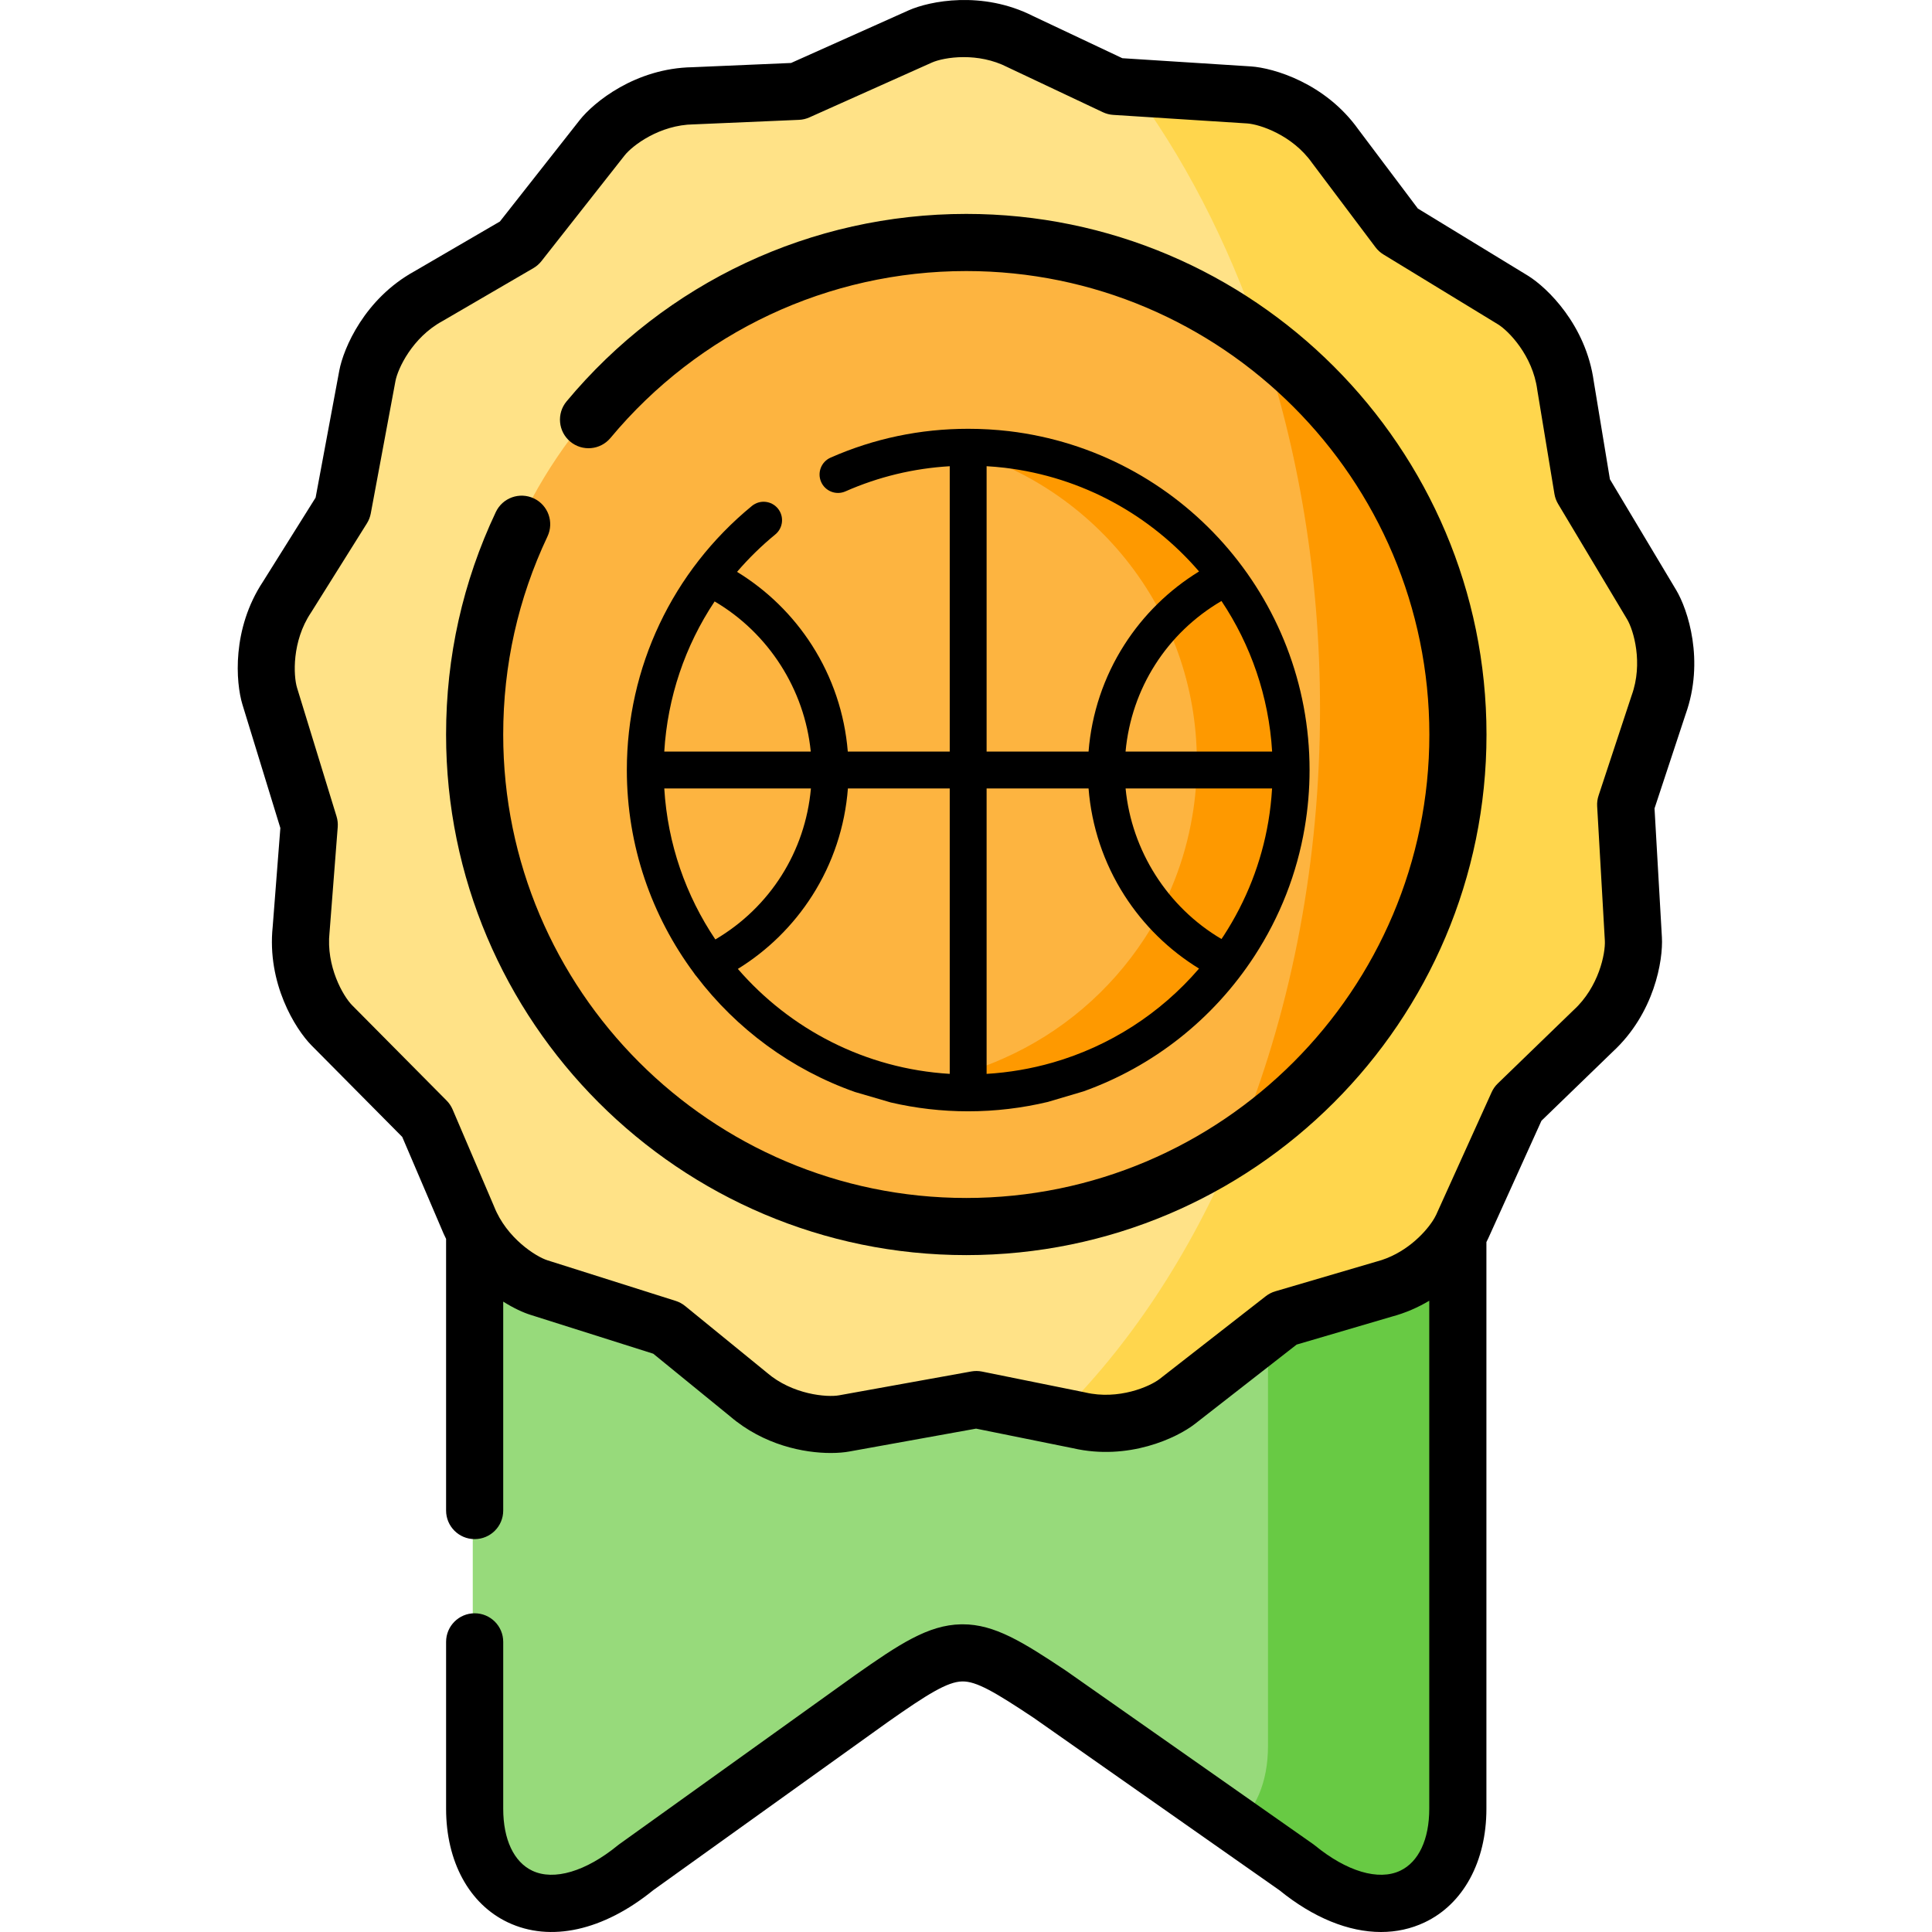 <?xml version="1.0" encoding="UTF-8" standalone="no"?>
<svg
   id="Layer_1"
   enable-background="new 0 0 512 512"
   height="512"
   viewBox="0 0 512 512"
   width="512"
   version="1.1"
   sodipodi:docname="art-level-1.svg"
   inkscape:version="1.1.1 (c3084ef, 2021-09-22)"
   xmlns:inkscape="http://www.inkscape.org/namespaces/inkscape"
   xmlns:sodipodi="http://sodipodi.sourceforge.net/DTD/sodipodi-0.dtd"
   xmlns="http://www.w3.org/2000/svg"
   xmlns:svg="http://www.w3.org/2000/svg">
  <defs
     id="defs964" />
  <sodipodi:namedview
     id="namedview962"
     pagecolor="#ffffff"
     bordercolor="#666666"
     borderopacity="1.0"
     inkscape:pageshadow="2"
     inkscape:pageopacity="0.0"
     inkscape:pagecheckerboard="0"
     showgrid="false"
     inkscape:zoom="0.89419033"
     inkscape:cx="73.250624"
     inkscape:cy="345.00485"
     inkscape:window-width="1296"
     inkscape:window-height="969"
     inkscape:window-x="0"
     inkscape:window-y="38"
     inkscape:window-maximized="0"
     inkscape:current-layer="g953" />
  <g
     clip-rule="evenodd"
     fill-rule="evenodd"
     id="g953">
    <path
       d="m125.289 400.942v79.375c0 23.764 20.096 34.294 42.893 15.625l62.706-44.967c22.854-16.08 25.185-15.938 47.413-1.138l65.69 46.105c22.768 18.67 42.865 8.14 42.865-15.625v-152.859c-36.782-48.155-224.018-47.045-261.567-.683z"
       fill="#97da7b"
       id="path937" />
    <path
       d="m87.256 271.762 25.185 25.415c6.31 14.771 12.734 38.99 29.988 44.426l34.053 10.786 21.603 17.617c8.925 7.684 20.551 8.652 25.526 7.741l35.162-6.347 27.288 5.521c11.484 2.675 22.172-1.907 26.179-5.037l28.198-22 26.72-7.855c9.835-2.59 16.685-9.676 19.699-14.572.483-.768.881-1.48 1.165-2.106l14.753-32.615 20.04-19.41c8.698-7.969 11.029-19.41 10.745-24.504l-2.047-35.774 8.755-26.525c4.008-11.099.767-22.313-1.848-26.696l-18.363-30.708-4.548-27.578c-1.592-11.697-9.636-20.121-13.985-22.797l-47.272-40.924c-6.822-9.62-17.879-13.319-22.939-13.661l-35.645-2.277-25.184-11.896c-10.489-5.35-21.973-3.472-26.634-1.395l-32.603 14.6-27.8 1.195c-11.796.171-21.091 7.172-24.247 11.185l-22.115 28.119-24.076 14.031c-10.347 5.664-15.321 16.194-16.259 21.203l-6.566 35.234-14.809 23.65c-6.538 9.819-6.083 21.487-4.605 26.354l10.517 34.266-2.16 27.834c-1.251 11.754 4.576 21.885 8.129 25.5z"
       fill="#ffe287"
       id="path939" />
    <path
       d="m333.929 89.162c32.12 23.85 52.956 62.128 52.956 105.245 0 43.316-21.006 81.709-53.382 105.559-2.047 1.508-4.15 2.96-6.31 4.354-11.939 28.318-28.112 52.68-47.242 71.378l6.111 1.224c11.484 2.675 22.172-1.907 26.179-5.037l28.198-22 26.72-7.855c9.835-2.59 16.685-9.676 19.699-14.572.483-.768.881-1.48 1.165-2.106l14.753-32.615 20.04-19.41c8.698-7.969 11.029-19.41 10.745-24.504l-2.047-35.774 8.755-26.525c4.008-11.099.767-22.313-1.848-26.696l-18.363-30.708-4.548-27.578c-1.592-11.697-9.636-20.121-13.985-22.797l-47.273-40.925c-6.822-9.62-17.879-13.319-22.939-13.661l-32.12-2.049c14.298 19.068 26.123 41.779 34.736 67.052z"
       fill="#ffd64d"
       id="path941" />
    <path
       d="m336.032 353.328v109.372c0 9.705-3.354 17.218-8.897 21.43l16.856 11.811c22.768 18.67 42.865 8.14 42.865-15.625v-152.858c-3.013 4.895-9.863 11.982-19.699 14.572l-26.72 7.855z"
       fill="#68ca44"
       id="path943" />
    <path
       d="m125.289 194.407c0 72.317 58.556 130.945 130.783 130.945s130.812-58.628 130.812-130.945-58.584-130.973-130.812-130.973-130.783 58.656-130.783 130.973z"
       fill="#fdb440"
       id="path945" />
    <path
       d="m333.929 89.162c10.176 29.883 15.89 63.352 15.89 98.728 0 40.328-7.419 78.208-20.438 111.108-.711 1.793-1.45 3.557-2.189 5.322 2.16-1.395 4.264-2.846 6.31-4.354 32.376-23.85 53.382-62.242 53.382-105.559 0-43.117-20.835-81.396-52.955-105.245z"
       fill="#fe9900"
       id="path947" />
    <g
       id="g2446"
       transform="matrix(0.372,0,0,0.372,161.352,108.839)"
       style="stroke-width:2.686">
      <g
         clip-rule="evenodd"
         fill-rule="evenodd"
         id="g848"
         transform="matrix(1.738,0,0,1.738,-197.52,13.746)"
         style="stroke-width:1.546">
        <g
           id="g1963"
           style="stroke-width:1.546">
          <g
             id="g1958"
             style="stroke-width:1.546">
            <path
               d="m 394.001,139.376 c 0,2.551 -0.07,5.082 -0.221,7.592 -0.281,5.051 -0.854,10.012 -1.679,14.873 -3.085,18.177 -9.889,35.079 -19.548,49.942 -0.181,0.271 -0.362,0.552 -0.543,0.824 -2.834,4.278 -5.909,8.386 -9.196,12.292 -22.885,27.175 -56.463,45.051 -94.272,47.17 -2.513,0.151 -5.045,0.221 -7.598,0.221 -2.553,0 -5.085,-0.07 -7.598,-0.211 -37.699,-2.119 -71.196,-19.924 -94.071,-46.989 -3.307,-3.907 -6.382,-8.004 -9.226,-12.272 -12.664,-19.061 -20.553,-41.586 -21.92,-65.849 -0.141,-2.511 -0.211,-5.041 -0.211,-7.592 0,-2.541 0.07,-5.071 0.211,-7.582 1.357,-24.082 9.146,-46.467 21.669,-65.447 2.824,-4.278 5.889,-8.385 9.186,-12.302 22.875,-27.255 56.503,-45.201 94.362,-47.33 2.513,-0.141 5.045,-0.211 7.598,-0.211 2.543,0 5.086,0.07 7.598,0.211 2.804,0.151 5.588,0.382 8.342,0.703 34.382,4.097 64.734,21.3 85.91,46.457 3.307,3.907 6.372,8.014 9.196,12.282 12.603,19.021 20.432,41.466 21.789,65.638 0.152,2.509 0.222,5.039 0.222,7.58 z"
               fill="#fdb440"
               id="path828"
               style="stroke-width:1.157" />
            <path
               d="m 298.05,267.044 c 30.994,-8.985 57.288,-28.885 74.5,-55.265 9.658,-14.86 16.463,-31.765 19.548,-49.937 1.24,-7.286 1.903,-14.803 1.903,-22.463 C 394.001,71.385 342.854,15.284 276.889,7.422 271.67,6.817 266.336,6.5 260.945,6.5 c -2.768,0 -5.536,0.086 -8.303,0.259 58.527,13.939 102.034,66.526 102.034,129.25 0,7.661 -0.634,15.148 -1.903,22.463 -3.085,18.172 -9.86,35.077 -19.548,49.937 -14.012,21.484 -34.05,38.648 -57.72,49.131 -1.153,0.518 -2.306,1.008 -3.46,1.497 -13.118,5.357 -27.274,8.697 -42.094,9.619 9.947,2.361 20.326,3.629 30.994,3.629 5.449,0 10.812,-0.346 16.088,-0.979 7.035,-0.835 13.897,-2.218 20.528,-4.118 l 0.029,-0.029 z"
               fill="#fe9900"
               id="path846"
               style="stroke-width:1.157" />
          </g>
        </g>
      </g>
      <path
         d="m 338.155,484.901 c 49.332,-17.647 92.263,-51.065 121.819,-96.481 18.175,-27.984 30.198,-58.727 35.736,-91.37 2.306,-13.566 3.476,-27.386 3.476,-41.075 0,-123.062 -92.035,-226.84 -214.128,-241.402 -9.621,-1.117 -19.407,-1.682 -29.082,-1.682 -34.118,0 -67.098,6.915 -98.028,20.551 -6.635,2.927 -9.644,10.679 -6.719,17.318 2.927,6.635 10.676,9.64 17.315,6.719 23.585,-10.4 48.524,-16.399 74.3,-17.921 V 242.841 H 170.22 c -2.197,-26.951 -10.89,-52.901 -25.511,-75.739 -13.66,-21.338 -31.93,-39.176 -53.386,-52.288 8.218,-9.565 17.313,-18.498 27.255,-26.656 5.606,-4.6 6.425,-12.874 1.823,-18.482 -4.6,-5.612 -12.878,-6.425 -18.481,-1.825 C 45.292,114.311 12.814,182.88 12.814,255.974 c 0,54.113 17.779,104.147 47.792,144.586 0.502,0.829 1.069,1.597 1.717,2.275 28.552,37.549 67.754,66.57 113.069,82.531 l 25.457,7.438 c 17.718,4.122 36.173,6.305 55.128,6.305 19.381,0 38.4,-2.304 56.76,-6.682 m 3.73,-28.117 c -0.162,0.047 -0.323,0.082 -0.483,0.136 -15.13,4.333 -30.834,7.038 -46.876,7.998 V 269.109 h 72.634 c 2.132,27.062 10.818,53.131 25.476,76.066 13.622,21.315 31.838,39.143 53.232,52.252 -27.636,32.161 -63.763,55.265 -103.982,66.883 z M 472.518,242.841 h -104.425 c 4.134,-44.857 29.31,-84.448 68.337,-107.28 20.813,31.159 33.722,67.919 36.087,107.28 z m -34.56,131.26 c -0.499,0.766 -1.022,1.512 -1.529,2.271 -38.449,-22.646 -64.047,-62.917 -68.31,-107.265 h 104.359 c -0.478,7.878 -1.335,15.756 -2.659,23.543 -4.936,29.094 -15.657,56.501 -31.861,81.45 z M 269.108,39.542 c 4.317,0.252 8.623,0.624 12.883,1.119 55.595,6.63 104.201,34.03 138.461,73.871 -21.399,13.126 -39.617,30.955 -53.233,52.26 -14.657,22.932 -23.345,48.991 -25.478,76.05 H 269.108 Z M 39.487,269.107 H 143.95 C 139.951,314.021 114.853,353.734 75.868,376.681 54.939,345.566 41.868,308.754 39.487,269.107 Z M 143.841,242.841 H 39.48 c 2.317,-38.59 14.803,-75.357 35.868,-106.966 38.451,22.579 64.094,62.714 68.492,106.966 z M 91.904,397.668 c 21.284,-13.135 39.405,-30.936 52.955,-52.178 14.692,-23.032 23.373,-49.215 25.441,-76.382 h 72.545 V 472.434 C 182.67,468.822 129.027,440.582 91.904,397.668 Z"
         id="path850"
         sodipodi:nodetypes="cccscscccccccccccscccccccccccccccccccccccccccccccccccccccccsccc"
         style="stroke-width:2.686" />
    </g>
  </g>
  <path
     d="m444.197 156.351-17.552-29.341-4.281-25.941c-2.078-14.946-12.317-24.856-17.475-28.028l-29.144-17.778-15.775-20.978c-8.756-12.267-22.43-16.278-28.477-16.686l-34.064-2.175-23.682-11.181c-13.448-6.804-27.419-3.964-32.954-1.499l-31.156 13.946-26.146 1.123c-15.11.264-26.146 9.281-29.876 14.023l-21.136 26.863-22.656 13.197c-13.208 7.275-18.797 20.38-19.908 26.312l-6.277 33.668-13.936 22.246c-8.322 12.573-7.22 26.778-5.461 32.566l10.054 32.743-2.032 26.177c-1.554 15.005 6.011 27.087 10.262 31.409l24.07 24.279 10.324 24.145c.398.997.837 1.95 1.297 2.878v71.989c0 4.181 3.389 7.571 7.57 7.571s7.57-3.39 7.57-7.571v-55.366c2.799 1.766 5.361 2.922 7.218 3.501l32.544 10.303 20.324 16.568c9.016 7.716 19.673 9.742 26.709 9.742 1.958 0 3.636-.157 4.92-.392l33.599-6.063 25.661 5.19c14.713 3.379 27.582-2.733 32.336-6.445l26.951-21.018 25.13-7.384c3.737-.992 7.073-2.482 10.02-4.237v134.633c0 8.118-2.81 14.103-7.711 16.423-5.723 2.71-14.178.196-22.618-6.722-.146-.12-.297-.234-.451-.342l-65.436-45.906c-.051-.036-.103-.071-.154-.105-11.357-7.558-18.818-12.234-27.266-12.234-.153 0-.307.001-.46.004-8.712.175-16.336 5.234-28.107 13.513l-62.462 44.772c-.131.094-.26.192-.385.295-8.459 6.924-16.929 9.435-22.652 6.722-4.899-2.321-7.709-8.306-7.709-16.421v-44.234c0-4.181-3.389-7.571-7.57-7.571s-7.57 3.39-7.57 7.571v44.234c0 13.995 6.119 25.249 16.367 30.105 11.259 5.334 25.292 2.225 38.532-8.531l62.215-44.596c10.451-7.35 15.768-10.643 19.645-10.72 3.753-.089 8.644 2.783 18.958 9.644l65.134 45.695c8.974 7.291 18.315 11.062 26.91 11.062 4.058 0 7.951-.841 11.559-2.549 10.253-4.854 16.374-16.11 16.374-30.11v-150.18c.18-.347.347-.682.488-.994l14.1-31.16 18.855-18.254c11.1-10.224 13.403-24.3 13.065-30.339l-1.955-34.181 8.238-24.948c5.084-14.208.592-27.744-2.505-32.932zm-11.776 27.895c-.023.065-.046.131-.068.198l-8.721 26.41c-.299.904-.424 1.856-.369 2.807l2.037 35.609c.187 3.363-1.583 12.282-8.257 18.393-.052.047-.103.095-.153.144l-19.962 19.326c-.685.663-1.239 1.45-1.631 2.319l-14.692 32.467c-.121.267-.286.573-.472.894-.172.245-.331.499-.473.765-2.266 3.456-7.469 8.814-14.864 10.752-.072.019-.143.039-.215.06l-26.617 7.821c-.915.268-1.77.707-2.521 1.294l-28.091 21.907c-2.639 2.061-10.93 5.652-19.702 3.61-.072-.017-.145-.032-.217-.047l-27.183-5.497c-.938-.19-1.905-.2-2.845-.03l-35.043 6.323c-3.138.577-12.316-.138-19.126-5.999-.051-.044-.102-.087-.154-.13l-21.519-17.541c-.741-.603-1.588-1.061-2.498-1.35l-33.952-10.749c-3.046-.95-10.841-5.855-14.16-14.235-.025-.063-.051-.126-.078-.188l-10.929-25.56c-.375-.878-.913-1.676-1.584-2.354l-25.065-25.283c-2.361-2.402-6.927-10.274-5.968-19.28.008-.072.015-.144.021-.216l2.152-27.714c.073-.947-.032-1.9-.311-2.809l-10.47-34.096c-.978-3.22-1.374-12.308 3.644-19.842.039-.059.077-.118.115-.178l14.752-23.548c.504-.805.852-1.698 1.027-2.632l6.539-35.075c.619-3.303 4.461-11.526 12.389-15.863.06-.033.118-.066.177-.1l23.983-13.97c.824-.48 1.55-1.111 2.14-1.86l22.029-27.997c2.072-2.634 9.276-8.117 18.312-8.247.072-.001.144-.003.216-.006l27.692-1.19c.956-.041 1.895-.263 2.767-.654l32.466-14.532c1.574-.701 4.689-1.438 8.431-1.438 3.555 0 7.677.664 11.58 2.655.068.035.138.068.207.102l25.087 11.845c.864.408 1.797.648 2.75.709l35.48 2.265c3.353.226 11.966 3.073 17.185 10.429.041.057.082.114.124.169l16.706 22.216c.576.765 1.291 1.415 2.109 1.913l30.358 18.519c2.865 1.761 9.174 8.3 10.395 17.27.01.071.021.141.031.211l4.53 27.459c.155.938.485 1.838.973 2.654l18.288 30.57c1.724 2.889 4.293 11.612 1.218 20.125z"
     id="path955" />
  <path
     d="m256.061 56.689c-41.022 0-79.626 18.108-105.912 49.681-2.675 3.213-2.239 7.987.974 10.663 3.212 2.674 7.986 2.24 10.662-.974 23.4-28.107 57.762-44.228 94.275-44.228 67.676 0 122.734 55.104 122.734 122.837 0 67.716-55.058 122.808-122.734 122.808-67.661 0-122.706-55.091-122.706-122.808 0-18.374 3.947-36.039 11.732-52.503 1.787-3.78.172-8.293-3.608-10.081-3.781-1.786-8.292-.172-10.08 3.608-8.749 18.503-13.184 38.346-13.184 58.975 0 76.066 61.838 137.95 137.847 137.95 76.025 0 137.875-61.884 137.875-137.95 0-76.081-61.851-137.978-137.875-137.978z"
     id="path957" />
</svg>
